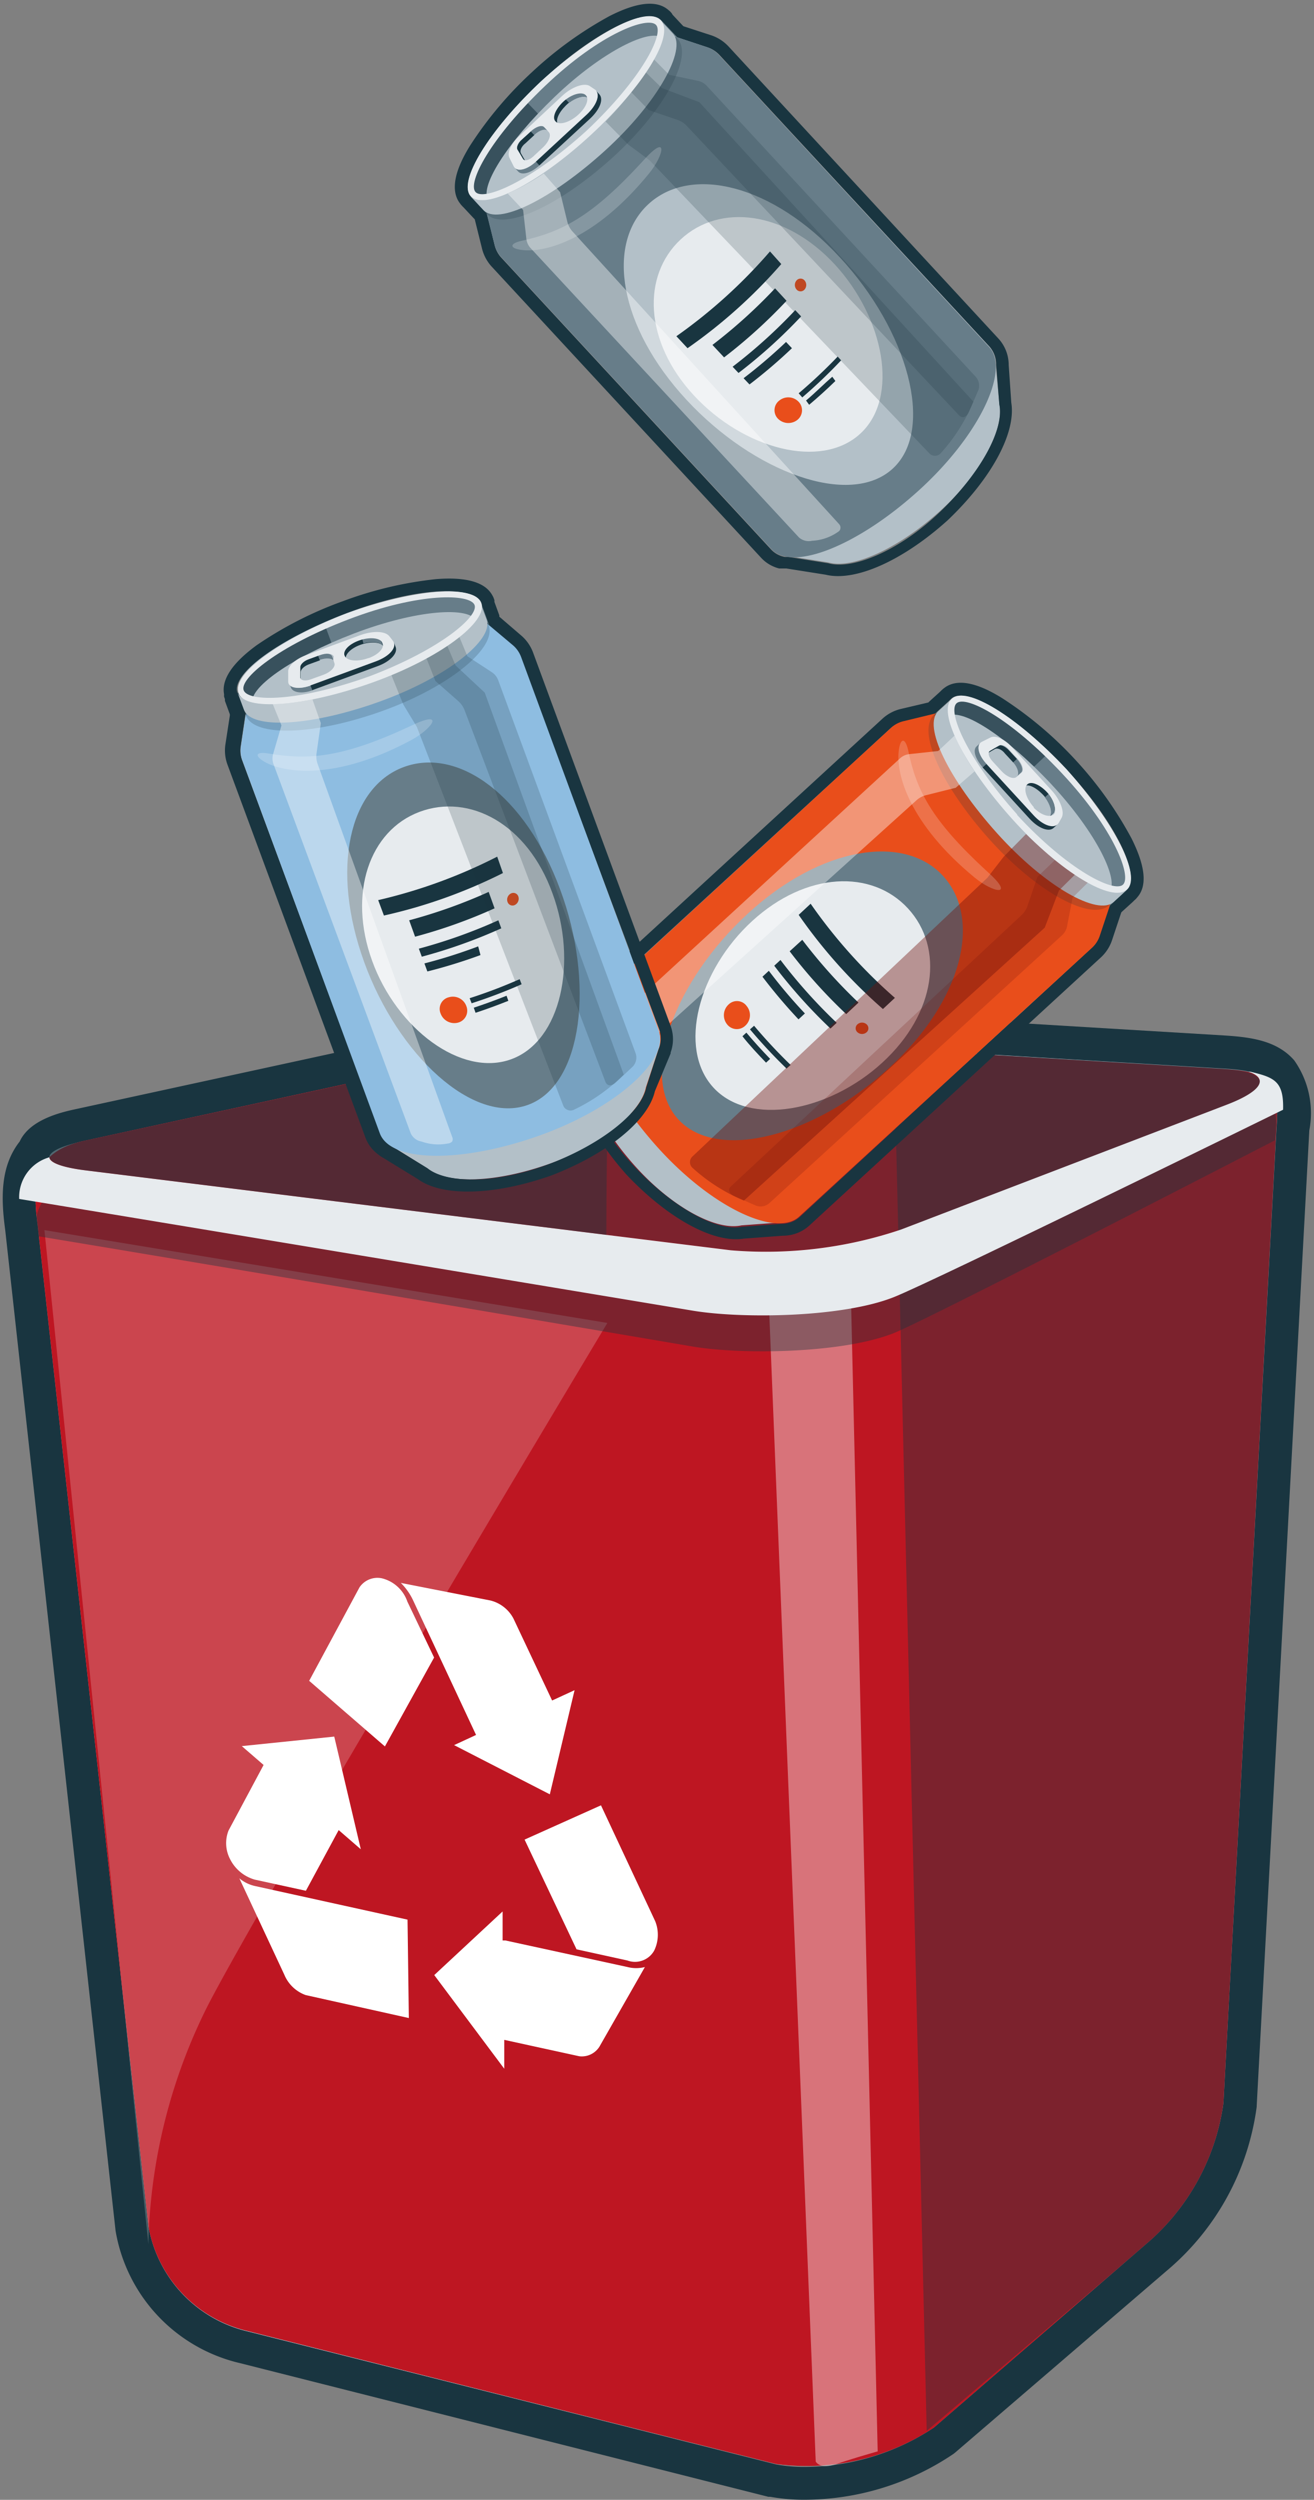 <svg xmlns="http://www.w3.org/2000/svg" viewBox="-0.17 -0.23 80.156 152.413"><rect x="-0.17" y="-0.23" width="80.156" height="152.413" fill="#808080" stroke="none"/><title>Depositphotos_56463111_08</title><g data-name="Layer 2"><path d="M74.36 64.9l-33.17-2a47.44 47.44 0 0 0-10.66.83L5 69.32c-1.46.32-2.17.68-2.15 1-.9.88-1 2.23-.71 4.17l6.73 61.09a8 8 0 0 0 6 6.33L47.18 150a14.07 14.07 0 0 0 9.62-2.26l12.9-11.12a13.74 13.74 0 0 0 4.76-8.62l3.24-59.44c.24-2.96-.38-3.49-3.34-3.66z" fill="#b3c0c8"/><path d="M78.78 64.42c-1.07-1.23-2.71-1.42-4.3-1.52l-33.17-2h-1.73a50.67 50.67 0 0 0-9.47.92L4.56 67.37c-.94.2-2.9.63-3.53 2-1.2 1.53-1.14 3.49-.88 5.41l6.73 61a10 10 0 0 0 7.59 8.07L46.7 152h.12a11.52 11.52 0 0 0 2.08.18 16.32 16.32 0 0 0 9.1-2.8l.1-.08L71 138.22a15.76 15.76 0 0 0 5.49-10 .49.49 0 0 0 0-.05l3.21-59.48a5.58 5.58 0 0 0-.92-4.27zm-1.08 4.14L74.46 128a13.74 13.74 0 0 1-4.75 8.62L56.8 147.78a14.33 14.33 0 0 1-7.9 2.4 9.46 9.46 0 0 1-1.71-.15l-32.29-8.12a8 8 0 0 1-6-6.33L2.13 74.5c-.26-1.93-.19-3.29.71-4.17 0-.33.69-.69 2.15-1l25.54-5.55a48.47 48.47 0 0 1 9-.87h1.62l33.17 2c3 .16 3.62.69 3.38 3.65z" fill="#193540"/><path d="M2.13 74.5c-.4-2.94 0-4.55 2.85-5.18l25.54-5.55a47.44 47.44 0 0 1 10.66-.83l33.17 2c3 .17 3.58.7 3.34 3.66L74.46 128a13.74 13.74 0 0 1-4.75 8.62L56.8 147.78a14.07 14.07 0 0 1-9.62 2.22l-32.29-8.12a8 8 0 0 1-6-6.33z" fill="#be1622"/><path d="M74.36 64.9l-20-1.17 2 84.25 13.34-11.32a13.74 13.74 0 0 0 4.76-8.66l3.24-59.44c.24-2.96-.38-3.49-3.34-3.66z" fill="#193540" opacity=".4"/><path d="M46.75 79.68a6.15 6.15 0 0 0 2.5-.12 9.74 9.74 0 0 1 2.5-.25l1.62 69.92s-1.62.46-2.57.79-1.21-.17-1.21-.17z" fill="#fff" opacity=".4"/><path d="M36.88 80.43L2.54 74.77l6.34 61.83a33.93 33.93 0 0 1 3.62-14.54c3.75-7.25 24.38-41.63 24.38-41.63z" fill="#fff" opacity=".2"/><path d="M5.07 71.13c-2.95-.36-3-1.18-.08-1.81l25.54-5.55a47.44 47.44 0 0 1 10.66-.83l33.17 2c3 .17 3.12 1.18.34 2.24l-19.89 7.55A25.81 25.81 0 0 1 44.41 76z" fill="#193540" opacity=".4"/><path d="M77.61 69.29c.18-2.26 0-1.7-1.51-2-7.19 2.71-24.47 9.17-26.64 9.77-2.75.75-3.5-.62-6.75-.62-2.74 0-30.77-3.29-39.45-4.32a3.1 3.1 0 0 0-1.25 3c8.12 1.33 39 6.56 40.08 6.75 3 .5 9.14.43 12.29-.83 2.5-1.04 23.23-11.75 23.23-11.75z" fill="#193540" opacity=".4"/><path d="M76.09 65.11h-.11c1.24.4.84 1.18-1.28 2l-19.89 7.62A25.81 25.81 0 0 1 44.41 76L5.07 71.13c-1.46-.18-2.21-.47-2.23-.8A2.53 2.53 0 0 0 1 72.87c8.12 1.33 40 6.63 41.08 6.81 3 .5 9.14.43 12.29-.83 2.5-1 23.73-11.42 23.73-11.42.05-1.75-.54-1.97-2.01-2.32z" fill="#e7ebee"/><path d="M37 63a44.37 44.37 0 0 0-6.42.79L5 69.32c-2.9.63-2.86 1.44.08 1.81l31.74 3.93S36.81 69.77 37 63z" fill="#193540" opacity=".4"/><path d="M15.37 114.37l3.12.68 2-3.7 1.35 1.17-1.62-6.87-5.64.58 1.33 1.15-2.14 4a2.1 2.1 0 0 0 .1 1.75 2.43 2.43 0 0 0 1.5 1.24z" fill="#fff"/><path d="M24.68 97.42A2.2 2.2 0 0 0 23.13 96a1.32 1.32 0 0 0-1.37.55l-3.07 5.7 4.62 4 3-5.42z" fill="#fff"/><path d="M38.1 119.3a1.34 1.34 0 0 0 1.64-.61 2.21 2.21 0 0 0 .06-1.78l-3.31-7.07-4.66 2.09 3.17 6.69z" fill="#fff"/><path d="M25 97.28l3.87 8.27-1.34.62 5.84 3 1.51-6.35-1.37.63-2.36-5a2.18 2.18 0 0 0-1.41-1.1l-5.46-1.07a3.72 3.72 0 0 1 .72 1z" fill="#fff"/><path d="M36.45 124.46l2.72-4.76a2.13 2.13 0 0 1-1.06 0l-7.45-1.62h-.17v-1.77l-4.17 3.88 4.27 5.71v-1.76l4.58 1a1.27 1.27 0 0 0 1.28-.68z" fill="#fff"/><path d="M15.38 114.76a2.26 2.26 0 0 1-.95-.47l2.75 5.89a2.22 2.22 0 0 0 1.3 1.23l6.29 1.4-.08-6z" fill="#fff"/><path d="M43.69 3.13a1.73 1.73 0 0 0-.69-.47L41.09 2l-.2-.21-.6-.64-.08-.08-.09-.07c-.84-.86-4.07.79-7.31 3.73s-5.07 6.09-4.28 7l.1.11.08.08.6.64.2.21.49 1.93a1.73 1.73 0 0 0 .41.75l16.48 17.8a1.53 1.53 0 0 0 .81.43h.24l2.41.38c1.46.42 4.23-.8 6.81-3.12s3.94-5.05 3.63-6.55L60.57 22a1.64 1.64 0 0 0-.39-1.1z" fill="#b3c0c8"/><path d="M43.21 1.92l-1.69-.55-.06-.06-.6-.64-.06-.1-.1-.11-.12-.1c-.71-.59-1.9-.46-3.57.39a23.12 23.12 0 0 0-4.72 3.41 23.14 23.14 0 0 0-3.76 4.45c-1 1.59-1.2 2.78-.67 3.52l.09.12.1.11.08.08.6.64.06.06.43 1.73A2.53 2.53 0 0 0 29.8 16l16.48 17.8a2.25 2.25 0 0 0 1.08.63h.44l2.4.38c1.8.44 4.7-.85 7.44-3.32 2.67-2.54 4.18-5.33 3.88-7.17L61.36 22a.31.31 0 0 0 0-.06 2.37 2.37 0 0 0-.6-1.5L44.27 2.6a2.56 2.56 0 0 0-1.06-.68zm17 19a1.64 1.64 0 0 1 .39 1.1l.19 2.42c.31 1.49-1.13 4.16-3.63 6.55s-5.34 3.54-6.81 3.12l-2.41-.38h-.24a1.53 1.53 0 0 1-.81-.43L30.38 15.45a1.73 1.73 0 0 1-.38-.75l-.47-1.92-.2-.21-.6-.64-.08-.08-.1-.11c-.79-.91 1.1-4 4.28-7S39.29.15 40.13 1l.1.11.08.08.6.64.2.21 1.89.62a1.73 1.73 0 0 1 .73.47z" fill="#193540"/><path d="M43.69 3.13a1.73 1.73 0 0 0-.69-.47l-3-1-10.77 10L30 14.7a1.73 1.73 0 0 0 .41.75l16.48 17.8c1.29 1.39 5.29-.22 9-3.59s5.56-7.34 4.28-8.73z" fill="#677d89"/><path d="M51.07 15.47c4.12 4.44 5.83 10.47 3.22 12.87s-8.48.24-12.59-4.2-4.93-9.49-2.33-11.91 7.58-1.23 11.7 3.24z" fill="#b3c0c8"/><path d="M50.76 15.9c3 3.26 3.95 8.1 1.55 10.31s-7.14.93-10.16-2.34-3.18-7.28-.8-9.5 6.38-1.75 9.41 1.53z" fill="#e7ebee"/><path d="M51.14 21.74A31.36 31.36 0 0 1 48.77 24l-.22-.25a31.79 31.79 0 0 0 2.38-2.24z" fill="#193540"/><path d="M50.79 23q-.77.75-1.6 1.45l-.19-.26c.55-.46 1.08-1 1.6-1.45z" fill="#193540"/><path d="M48.55 24.27a.75.75 0 0 1-.09 1.11.89.89 0 0 1-1.19-.1.74.74 0 0 1 .1-1.09.87.87 0 0 1 1.18.08z" fill="#e94e1b"/><path d="M48.7 19.06a31.33 31.33 0 0 1-3.82 3.45l-.36-.38a31.57 31.57 0 0 0 3.82-3.45z" fill="#193540"/><path d="M47.49 15.87A31.42 31.42 0 0 1 41.77 21l-.68-.73a31.53 31.53 0 0 0 5.71-5.17z" fill="#193540"/><path d="M47.81 18.11A31.59 31.59 0 0 1 44 21.56l-.71-.76a31.66 31.66 0 0 0 3.82-3.45z" fill="#193540"/><path d="M48.14 21a31.42 31.42 0 0 1-2.59 2.21l-.36-.38a31.73 31.73 0 0 0 2.59-2.21z" fill="#193540"/><path d="M48.91 16.87a.32.32 0 0 0-.49 0 .42.42 0 0 0 0 .55.32.32 0 0 0 .49 0 .42.42 0 0 0 0-.55z" fill="#e94e1b"/><path d="M32.84 4.76c-3.19 3-5.07 6.15-4.21 7.08l1 1.06c-.8-.86 1.13-3.94 4.32-7s6.47-4.63 7.27-3.78l-1-1.06c-.85-.88-4.13.75-7.38 3.7z" fill="#677d89"/><path d="M31.79 5.81c-2.54 2.66-3.92 5.21-3.16 6l1 1.06c-.7-.76.72-3.26 3.27-5.91z" fill="#193540" opacity=".6"/><path d="M36.31 8.5c-3 2.72-5.95 4.3-6.65 3.54s1.1-3.58 4-6.36 5.95-4.3 6.65-3.54-1.06 3.59-4 6.36z" fill="#b3c0c8"/><path d="M36.17 8.36c-3.25 2.95-6.56 4.54-7.46 3.57l.85.92c1 1 4.33-.49 7.59-3.43s5-6.26 4-7.3l-.85-.92c.9.96-.94 4.14-4.13 7.16z" fill="#193540" opacity=".2"/><path d="M33.9 7.38l-.21-.23c-.21-.23 0-.75.45-1.17s1.06-.65 1.35-.47l.21.22c-.28-.18-.88 0-1.35.47s-.67.95-.45 1.18z" fill="#193540"/><path d="M34.33 5.82l.21.22c.43-.32.91-.47 1.16-.31l-.21-.22c-.25-.15-.73-.01-1.16.31z" fill="#677d89"/><path d="M31.67 8.27c-.23.21-.35.49-.28.62l.17.28.17.29.21.23-.17-.29-.16-.28c-.08-.13 0-.41.28-.62l.54-.5-.21-.22z" fill="#193540"/><path d="M32.42 8l-.21-.22c.32-.29.68-.41.82-.25l.21.22c-.14-.16-.51-.05-.82.25z" fill="#677d89"/><path d="M31.44 10.23l-.21-.23c.23.25.78.1 1.29-.37l.21.23c-.52.47-1.07.61-1.29.37z" fill="#677d89"/><path d="M36.08 5.2l-.3-.2c-.35-.19-1.08.08-1.65.61L31.5 8.07c-.48.44-.75 1-.6 1.31l.27.54c.18.34.78.22 1.34-.29l3.1-2.87c.69-.63.88-1.33.47-1.56zm-2.91 2.47l.14.16c.16.18 0 .59-.35.92l-.6.56c-.26.24-.54.3-.63.15l-.17-.29-.17-.28c-.08-.13 0-.41.28-.62l.54-.5c.32-.29.68-.41.82-.25zm1.95-.92c-.52.48-1.16.67-1.4.43-.23-.23 0-.75.44-1.18s1.06-.65 1.35-.47c.3.19.13.74-.39 1.22z" fill="#e7ebee"/><path d="M35.62 6.76l-3.1 2.87.21.23L35.83 7c.61-.57.83-1.19.56-1.48l-.21-.23c.27.27.05.9-.56 1.47z" fill="#193540"/><path d="M35.84 8c-3.25 3-6.5 4.61-7.32 3.72l.78.84c.88 1 4.18-.65 7.43-3.6s5-6.18 4.16-7.13L40.12 1c.82.88-1.12 4-4.28 7z" fill="#b3c0c8"/><path d="M40.65 4.33l-.94-.95a14.93 14.93 0 0 1-1.38 2l1.07 1.1 1.76.6a1.4 1.4 0 0 1 .56.36l16.63 17.67a.31.31 0 0 0 .28.09.54.54 0 0 0 .29-.28l.59-1.36a.82.82 0 0 0-.18-.84L42.94 5a1 1 0 0 0-.53-.3z" fill="#193540" opacity=".2"/><path d="M39.22 4.18a21.74 21.74 0 0 1-2.45 3l1.39 1.41 1.29.95 17.08 17.88a.46.46 0 0 0 .34.14.47.47 0 0 0 .34-.15 11 11 0 0 0 2-3.15L42.49 6l-2.28-.86z" fill="#193540" opacity=".2"/><path d="M30.8 11.57l.94 1 .2 1.77a1 1 0 0 0 .25.55l16.38 17.65a.9.9 0 0 0 .8.2 3 3 0 0 0 1.52-.5c.09-.06.18-.11.2-.22a.31.31 0 0 0-.07-.29L34.75 13.88a1.38 1.38 0 0 1-.31-.58L34 11.49l-1-1.14a13.94 13.94 0 0 1-2.2 1.22z" fill="#fff" opacity=".4"/><path d="M32.82 4.74c-3.19 3-5.09 6.12-4.27 7S32.62 11 35.87 8 41 1.91 40.14 1s-4.07.79-7.32 3.74zm2.79 3c-3.45 3.13-6.26 4.29-6.77 3.74s.87-3.26 4.25-6.48 6.26-4.25 6.76-3.71-.85 3.26-4.24 6.45z" fill="#e7ebee"/><path d="M39 9.64c1.65-1.87 1.34-.41.42.71-3.32 4.07-6.34 4.81-7.67 4.67-.83-.08-.9-.39-.09-.57 2.43-.54 4.25-1.45 7.34-4.81z" fill="#fff" opacity=".2"/><path d="M66.45 57.55a1.72 1.72 0 0 0 .47-.73l.63-1.82.21-.2.65-.59.08-.08.11-.1c.87-.84-.78-4.08-3.7-7.32s-6.07-5.1-7-4.31l-.11.1-.08.08-.65.59-.21.2-1.92.46a1.71 1.71 0 0 0-.76.4L36.32 60.59a1.54 1.54 0 0 0-.44.81v.24L35.44 64c-.43 1.46.79 4.24 3.09 6.82s5 4 6.53 3.66l2.42-.18a1.65 1.65 0 0 0 1.1-.39z" fill="#b3c0c8"/><path d="M67.67 57.08l.56-1.68.06-.06.65-.59.08-.08.11-.1.1-.12c.59-.7.46-1.9-.38-3.57a23.17 23.17 0 0 0-3.38-4.74A23.17 23.17 0 0 0 61 42.36c-1.59-1-2.77-1.21-3.52-.68l-.12.09-.11.1-.08.08-.65.59-.06.06-1.7.4a2.52 2.52 0 0 0-1.1.59L35.79 60a2.26 2.26 0 0 0-.64 1.08.75.75 0 0 0 0 .18v.26l-.39 2.4c-.44 1.8.83 4.7 3.28 7.46 2.53 2.68 5.32 4.2 7.15 3.91l2.42-.18h.06a2.38 2.38 0 0 0 1.5-.59L67 58.13a2.51 2.51 0 0 0 .67-1.05zM48.59 74a1.65 1.65 0 0 1-1.1.39l-2.42.18c-1.49.3-4.15-1.14-6.53-3.66s-3.54-5.39-3.1-6.86l.39-2.41v-.24a1.54 1.54 0 0 1 .44-.81l17.87-16.4a1.71 1.71 0 0 1 .76-.4l1.92-.46.21-.2.65-.59.08-.08.11-.1c.91-.79 4 1.12 7 4.31s4.56 6.48 3.7 7.32l-.11.1-.08.08-.65.59-.21.2-.63 1.87a1.72 1.72 0 0 1-.47.73z" fill="#193540"/><path d="M66.45 57.55a1.72 1.72 0 0 0 .47-.73l1-3L58 43l-3.05.74a1.71 1.71 0 0 0-.76.4L36.32 60.59c-1.39 1.28.2 5.29 3.55 9.05s7.32 5.59 8.71 4.31z" fill="#e94e1b"/><path d="M54.08 64.87C49.62 69 43.59 70.66 41.19 68s-.19-8.44 4.26-12.53 9.55-4.89 11.92-2.28 1.19 7.58-3.29 11.68z" fill="#677d89"/><path d="M53.65 64.56c-3.27 3-8.12 3.91-10.31 1.51s-.9-7.15 2.38-10.15 7.29-3.16 9.5-.76 1.73 6.38-1.57 9.4z" fill="#e7ebee"/><path d="M47.81 64.92a31.37 31.37 0 0 1-2.23-2.39l.25-.22a31.83 31.83 0 0 0 2.23 2.39z" fill="#193540"/><path d="M46.56 64.56c-.5-.52-1-1.05-1.44-1.61l.24-.22q.7.83 1.45 1.6z" fill="#193540"/><path d="M45.29 62.31a.75.75 0 0 1-1.11-.09.89.89 0 0 1 .11-1.22.73.73 0 0 1 1.09.11.87.87 0 0 1-.09 1.2z" fill="#e94e1b"/><path d="M50.49 62.48a31.57 31.57 0 0 1-3.43-3.83l.38-.35a31.74 31.74 0 0 0 3.43 3.83z" fill="#193540"/><path d="M53.69 61.29a31.34 31.34 0 0 1-5.14-5.74l.73-.68a31.56 31.56 0 0 0 5.14 5.74z" fill="#193540"/><path d="M51.45 61.6A31.6 31.6 0 0 1 48 57.77l.77-.7a31.65 31.65 0 0 0 3.43 3.83z" fill="#193540"/><path d="M48.54 61.92a32.5 32.5 0 0 1-2.2-2.6l.39-.36a31.06 31.06 0 0 0 2.2 2.6z" fill="#193540"/><path d="M52.69 62.71a.32.32 0 0 0 0-.49.42.42 0 0 0-.55 0 .32.32 0 0 0 0 .49.42.42 0 0 0 .55 0z" fill="#e94e1b"/><path d="M64.87 46.69c-3-3.2-6.13-5.09-7.06-4.24l-1.07 1c.86-.79 3.94 1.15 6.94 4.35s4.61 6.49 3.74 7.29l1.07-1c.93-.85-.69-4.09-3.62-7.4z" fill="#677d89"/><path d="M63.83 45.64c-2.65-2.55-5.2-3.94-6-3.19l-1.07 1c.76-.7 3.26.74 5.9 3.3z" fill="#193540" opacity=".6"/><path d="M61.11 50.14c-2.71-3-4.28-6-3.52-6.66s3.57 1.11 6.34 4.07 4.28 6 3.52 6.66-3.57-1.11-6.34-4.07z" fill="#b3c0c8"/><path d="M61.26 50c-2.93-3.26-4.51-6.58-3.54-7.48l-.92.84c-1.05 1 .47 4.34 3.4 7.6s6.23 5 7.29 4l.92-.85c-.98.95-4.15-.9-7.15-4.11z" fill="#193540" opacity=".2"/><path d="M62.25 47.74l.22-.21c.23-.21.75 0 1.17.45s.64 1.07.47 1.35l-.22.21c.18-.28 0-.88-.47-1.35s-.94-.66-1.17-.45z" fill="#193540"/><path d="M63.8 48.17l-.23.21c.32.43.47.91.31 1.16l.22-.21c.16-.24.02-.72-.3-1.16z" fill="#677d89"/><path d="M61.37 45.51c-.21-.23-.49-.36-.62-.28l-.28.16-.29.17-.23.21.29-.17.28-.16c.13-.08.41 0 .62.28l.5.54.23-.21z" fill="#193540"/><path d="M61.64 46.26l.23-.21c.29.32.4.68.25.82l-.23.21c.11-.14.04-.5-.25-.82z" fill="#677d89"/><path d="M59.41 45.27l.23-.21c-.25.23-.11.77.37 1.29l-.23.21c-.48-.56-.62-1.07-.37-1.29z" fill="#677d89"/><path d="M64.42 49.93l.17-.3c.2-.35-.08-1.09-.6-1.66l-2.42-2.64c-.44-.48-1-.75-1.31-.6l-.54.27c-.35.17-.23.78.29 1.34l2.86 3.12c.61.68 1.32.88 1.55.47zM62 47l-.16.14c-.18.16-.59 0-.92-.36l-.55-.6c-.24-.26-.3-.54-.15-.63l.29-.17.28-.16c.13-.08.41 0 .62.28l.5.54c.29.32.4.68.25.82zm.91 2c-.48-.52-.67-1.16-.42-1.4.23-.23.75 0 1.18.44s.64 1.07.47 1.35c-.24.26-.79.1-1.27-.39z" fill="#e7ebee"/><path d="M62.86 49.46L60 46.35l-.23.21 2.86 3.12c.56.61 1.19.83 1.47.57l.23-.21c-.28.26-.91.04-1.47-.58z" fill="#193540"/><path d="M61.61 49.68c-2.94-3.26-4.58-6.51-3.69-7.33l-.84.77c-1 .88.63 4.18 3.57 7.45s6.16 5.07 7.12 4.19l.83-.76c-.89.81-3.99-1.11-6.99-4.32z" fill="#b3c0c8"/><path d="M65.26 54.5l.95-.94a14.9 14.9 0 0 1-2-1.38l-1.1 1.06-.6 1.76a1.38 1.38 0 0 1-.36.56L44.41 72.11a.31.31 0 0 0-.1.28.53.53 0 0 0 .28.29l1.36.6a.81.81 0 0 0 .84-.18l17.83-16.31a1 1 0 0 0 .3-.53z" fill="#6f110b" opacity=".2"/><path d="M65.42 53.08a21.89 21.89 0 0 1-3-2.46L61.06 52l-1 1.29-18 17a.46.46 0 0 0-.14.34.46.46 0 0 0 .15.34 10.94 10.94 0 0 0 3.14 2l18.35-16.64.87-2.27z" fill="#6f110b" opacity=".4"/><path d="M58.06 44.62l-1 .94-1.77.19a1 1 0 0 0-.55.25L37 62.3a.9.9 0 0 0-.21.8 3 3 0 0 0 .49 1.52c.06.09.11.18.22.21a.32.32 0 0 0 .29-.07l17.95-16.2a1.36 1.36 0 0 1 .59-.31l1.8-.45 1.15-1a14.21 14.21 0 0 1-1.22-2.18z" fill="#fff" opacity=".4"/><path d="M64.89 46.67c-3-3.2-6.1-5.12-7-4.3s.75 4.07 3.69 7.34 6.1 5.12 7 4.3-.76-4.07-3.69-7.34zm-3 2.77c-3.11-3.46-4.26-6.28-3.71-6.79s3.26.88 6.44 4.28 4.26 6.28 3.71 6.78-3.33-.87-6.46-4.26z" fill="#e7ebee"/><path d="M60 52.86c1.86 1.65.4 1.34-.71.42-4.06-3.34-4.79-6.36-4.64-7.69.09-.83.39-.9.58-.08.49 2.4 1.37 4.22 4.77 7.35z" fill="#fff" opacity=".2"/><path d="M31.62 39.83a1.75 1.75 0 0 0-.49-.71l-1.5-1.29-.1-.27-.3-.82v-.11l-.05-.14c-.45-1.12-4.06-.82-8.18.65s-7 3.69-6.63 4.83l.05.14v.11l.3.82.1.27-.3 2a1.69 1.69 0 0 0 .09.85L23 68.87a1.53 1.53 0 0 0 .58.71l.1.06.11.06 2.1 1.3c1.19 1 4.22.88 7.48-.28s5.57-3.16 5.86-4.66l.77-2.31a1.64 1.64 0 0 0 0-1.16z" fill="#b3c0c8"/><path d="M31.64 38.53l-1.35-1.16v-.08l-.3-.82v-.11l-.05-.14a1 1 0 0 0-.07-.14c-.43-.81-1.59-1.15-3.45-1a23.2 23.2 0 0 0-5.66 1.34 23.2 23.2 0 0 0-5.26 2.68c-1.51 1.1-2.17 2.11-2 3a.93.93 0 0 0 0 .15l.05.14v.11l.3.82v.08l-.27 1.76a2.49 2.49 0 0 0 .13 1.24l8.42 22.75a2.26 2.26 0 0 0 .76 1l.14.11.1.06.12.07 2.07 1.27c1.5 1.09 4.67 1 8.14-.22 3.44-1.33 5.9-3.33 6.32-5.14l.96-2.3v-.06a2.37 2.37 0 0 0 0-1.62l-8.39-22.76a2.53 2.53 0 0 0-.71-1.03zm8.4 24a1.64 1.64 0 0 1-.04 1.22l-.75 2.31c-.29 1.5-2.63 3.41-5.86 4.66s-6.29 1.23-7.48.28l-2.08-1.28-.11-.06-.1-.06a1.53 1.53 0 0 1-.58-.71L14.6 46.12a1.69 1.69 0 0 1-.09-.85l.3-2-.1-.27-.3-.82v-.11l-.1-.07c-.39-1.14 2.55-3.27 6.63-4.83s7.73-1.77 8.18-.65l.05.14v.11l.3.82.1.27 1.5 1.29a1.75 1.75 0 0 1 .49.71z" fill="#193540"/><path d="M31.62 39.83a1.75 1.75 0 0 0-.49-.71l-2.38-2L15 42.17l-.47 3.11a1.69 1.69 0 0 0 .09.85L23 68.87c.66 1.78 5 1.82 9.72.14s7.98-4.65 7.28-6.42z" fill="#8ebde1"/><path d="M34 54c2.11 5.67 1.39 11.9-1.95 13.13s-7.93-3-10-8.69-.93-10.66 2.4-11.9S31.88 48.25 34 54z" fill="#677d89"/><path d="M33.53 54.23c1.54 4.17.55 9-2.51 10.12s-7-1.88-8.49-6-.16-7.94 2.89-9.08 6.58.73 8.11 4.96z" fill="#e7ebee"/><path d="M30.41 56.37a31.7 31.7 0 0 1-4.85 1.73l-.18-.49a31.8 31.8 0 0 0 4.85-1.73z" fill="#193540"/><path d="M30.51 53a31.34 31.34 0 0 1-7.26 2.59l-.35-.94A31.49 31.49 0 0 0 30.16 52z" fill="#193540"/><path d="M30 55.15a31.3 31.3 0 0 1-4.85 1.73l-.36-1a31.57 31.57 0 0 0 4.85-1.73z" fill="#193540"/><path d="M29.14 58a31.76 31.76 0 0 1-3.24 1l-.18-.49A31.31 31.31 0 0 0 29 57.47z" fill="#193540"/><path d="M31.45 54.43a.32.32 0 0 0-.46-.18.42.42 0 0 0-.2.51.32.32 0 0 0 .46.18.43.43 0 0 0 .2-.51z" fill="#e94e1b"/><path d="M31.65 59.78a31.57 31.57 0 0 1-3.05 1.16l-.12-.31a31 31 0 0 0 3.05-1.16z" fill="#193540"/><path d="M30.84 60.79q-1 .4-2 .73l-.11-.31q1-.33 2-.73z" fill="#193540"/><path d="M28.28 61.12a.75.75 0 0 1-.51 1 .89.89 0 0 1-1.06-.55.73.73 0 0 1 .51-1 .87.87 0 0 1 1.06.55z" fill="#e94e1b"/><path d="M21 37.19c-4.1 1.57-7 3.75-6.6 4.93l.5 1.36c-.41-1.1 2.55-3.21 6.65-4.78s7.76-1.81 8.16-.71l-.5-1.36c-.46-1.18-4.11-.92-8.21.56z" fill="#677d89"/><path d="M19.6 37.75c-3.36 1.49-5.62 3.32-5.23 4.36l.5 1.36c-.36-1 1.92-2.74 5.29-4.21z" fill="#193540" opacity=".6"/><path d="M22.74 42c-3.81 1.37-7.14 1.7-7.5.73s2.38-2.88 6.17-4.33 7.14-1.7 7.5-.73-2.39 2.86-6.17 4.33z" fill="#b3c0c8"/><path d="M22.66 41.78c-4.13 1.48-7.8 1.68-8.26.44l.43 1.17c.5 1.34 4.19 1.21 8.32-.27s7-3.88 6.49-5.22l-.43-1.17c.47 1.27-2.44 3.48-6.55 5.05z" fill="#193540" opacity=".2"/><path d="M22.5 41.33c-4.13 1.48-7.77 1.78-8.19.64l.4 1.07c.45 1.22 4.11 1 8.24-.48s7-3.78 6.57-5l-.4-1.07c.43 1.14-2.52 3.28-6.62 4.84z" fill="#b3c0c8"/><path d="M28.34 39.78l-.51-1.23a15 15 0 0 1-2 1.32l.56 1.42 1.4 1.23a1.43 1.43 0 0 1 .38.55l8.6 22.68a.31.31 0 0 0 .23.19.54.54 0 0 0 .37-.15l1.07-1a.81.81 0 0 0 .15-.84l-8.37-22.71a1 1 0 0 0-.38-.48z" fill="#193540" opacity=".2"/><path d="M27.09 39.09a21.93 21.93 0 0 1-3.4 1.8l.74 1.83.83 1.37 8.93 23.09a.46.46 0 0 0 .26.26.46.46 0 0 0 .37 0 11 11 0 0 0 3.06-2.15L29.4 42l-1.78-1.66z" fill="#193540" opacity=".2"/><path d="M16.47 42.7L17 44l-.5 1.71a1 1 0 0 0 0 .61l8.39 22.56a.89.89 0 0 0 .66.49 3 3 0 0 0 1.59.12.41.41 0 0 0 .27-.12.31.31 0 0 0 0-.29l-8.2-22.72a1.36 1.36 0 0 1-.07-.66l.26-1.84-.51-1.45a14.08 14.08 0 0 1-2.42.29z" fill="#fff" opacity=".4"/><path d="M21 37.16c-4.1 1.57-7 3.71-6.63 4.85s4.06.85 8.19-.63 7.05-3.71 6.63-4.85-4.1-.85-8.19.63zM22.38 41c-4.38 1.57-7.38 1.57-7.68.87s2.05-2.68 6.4-4.34 7.43-1.56 7.68-.87-2.06 2.69-6.4 4.34z" fill="#e7ebee"/><path d="M24.82 44.06c2.24-1.09 1.39.13.12.82-4.62 2.49-7.7 2-8.88 1.39-.73-.39-.68-.7.14-.56 2.42.4 4.45.29 8.62-1.65z" fill="#fff" opacity=".2"/><path d="M20.94 40l-.11-.29c-.11-.3.28-.69.86-.91s1.23-.19 1.42.08l.11.29c-.19-.27-.82-.3-1.42-.08s-.97.62-.86.91z" fill="#193540"/><path d="M21.93 38.74L22 39c.52-.14 1-.09 1.19.15l-.11-.29c-.08-.21-.63-.26-1.15-.12z" fill="#677d89"/><path d="M18.55 40c-.29.11-.51.32-.49.47v.65l.11.29v-.66c0-.15.2-.36.49-.47l.69-.25-.11-.29z" fill="#193540"/><path d="M19.34 40l-.11-.29c.4-.15.78-.12.86.08l.11.29c-.07-.18-.46-.22-.86-.08z" fill="#677d89"/><path d="M17.58 41.7l-.11-.29c.12.31.68.39 1.33.15l.11.29c-.65.24-1.21.15-1.33-.15z" fill="#677d89"/><path d="M23.79 38.83l-.21-.27c-.25-.32-1-.34-1.76-.07l-3.36 1.24c-.61.23-1.08.66-1.05 1v.6c0 .39.64.5 1.35.24l4-1.47c.88-.33 1.32-.9 1.03-1.27zM20.16 40l.07.2c.08.22-.22.55-.67.71l-.77.28c-.33.12-.62.07-.64-.1v-.65c0-.15.2-.36.49-.47l.69-.25c.4-.15.78-.12.86.08zm2.15-.11c-.67.25-1.32.18-1.46-.14-.12-.3.26-.7.86-.92s1.23-.19 1.42.08c.21.29-.13.74-.82.99z" fill="#e7ebee"/><path d="M22.77 40.09l-4 1.47.11.29 4-1.47c.78-.29 1.22-.79 1.09-1.15l-.11-.29c.14.37-.31.86-1.09 1.15z" fill="#193540"/></g></svg>